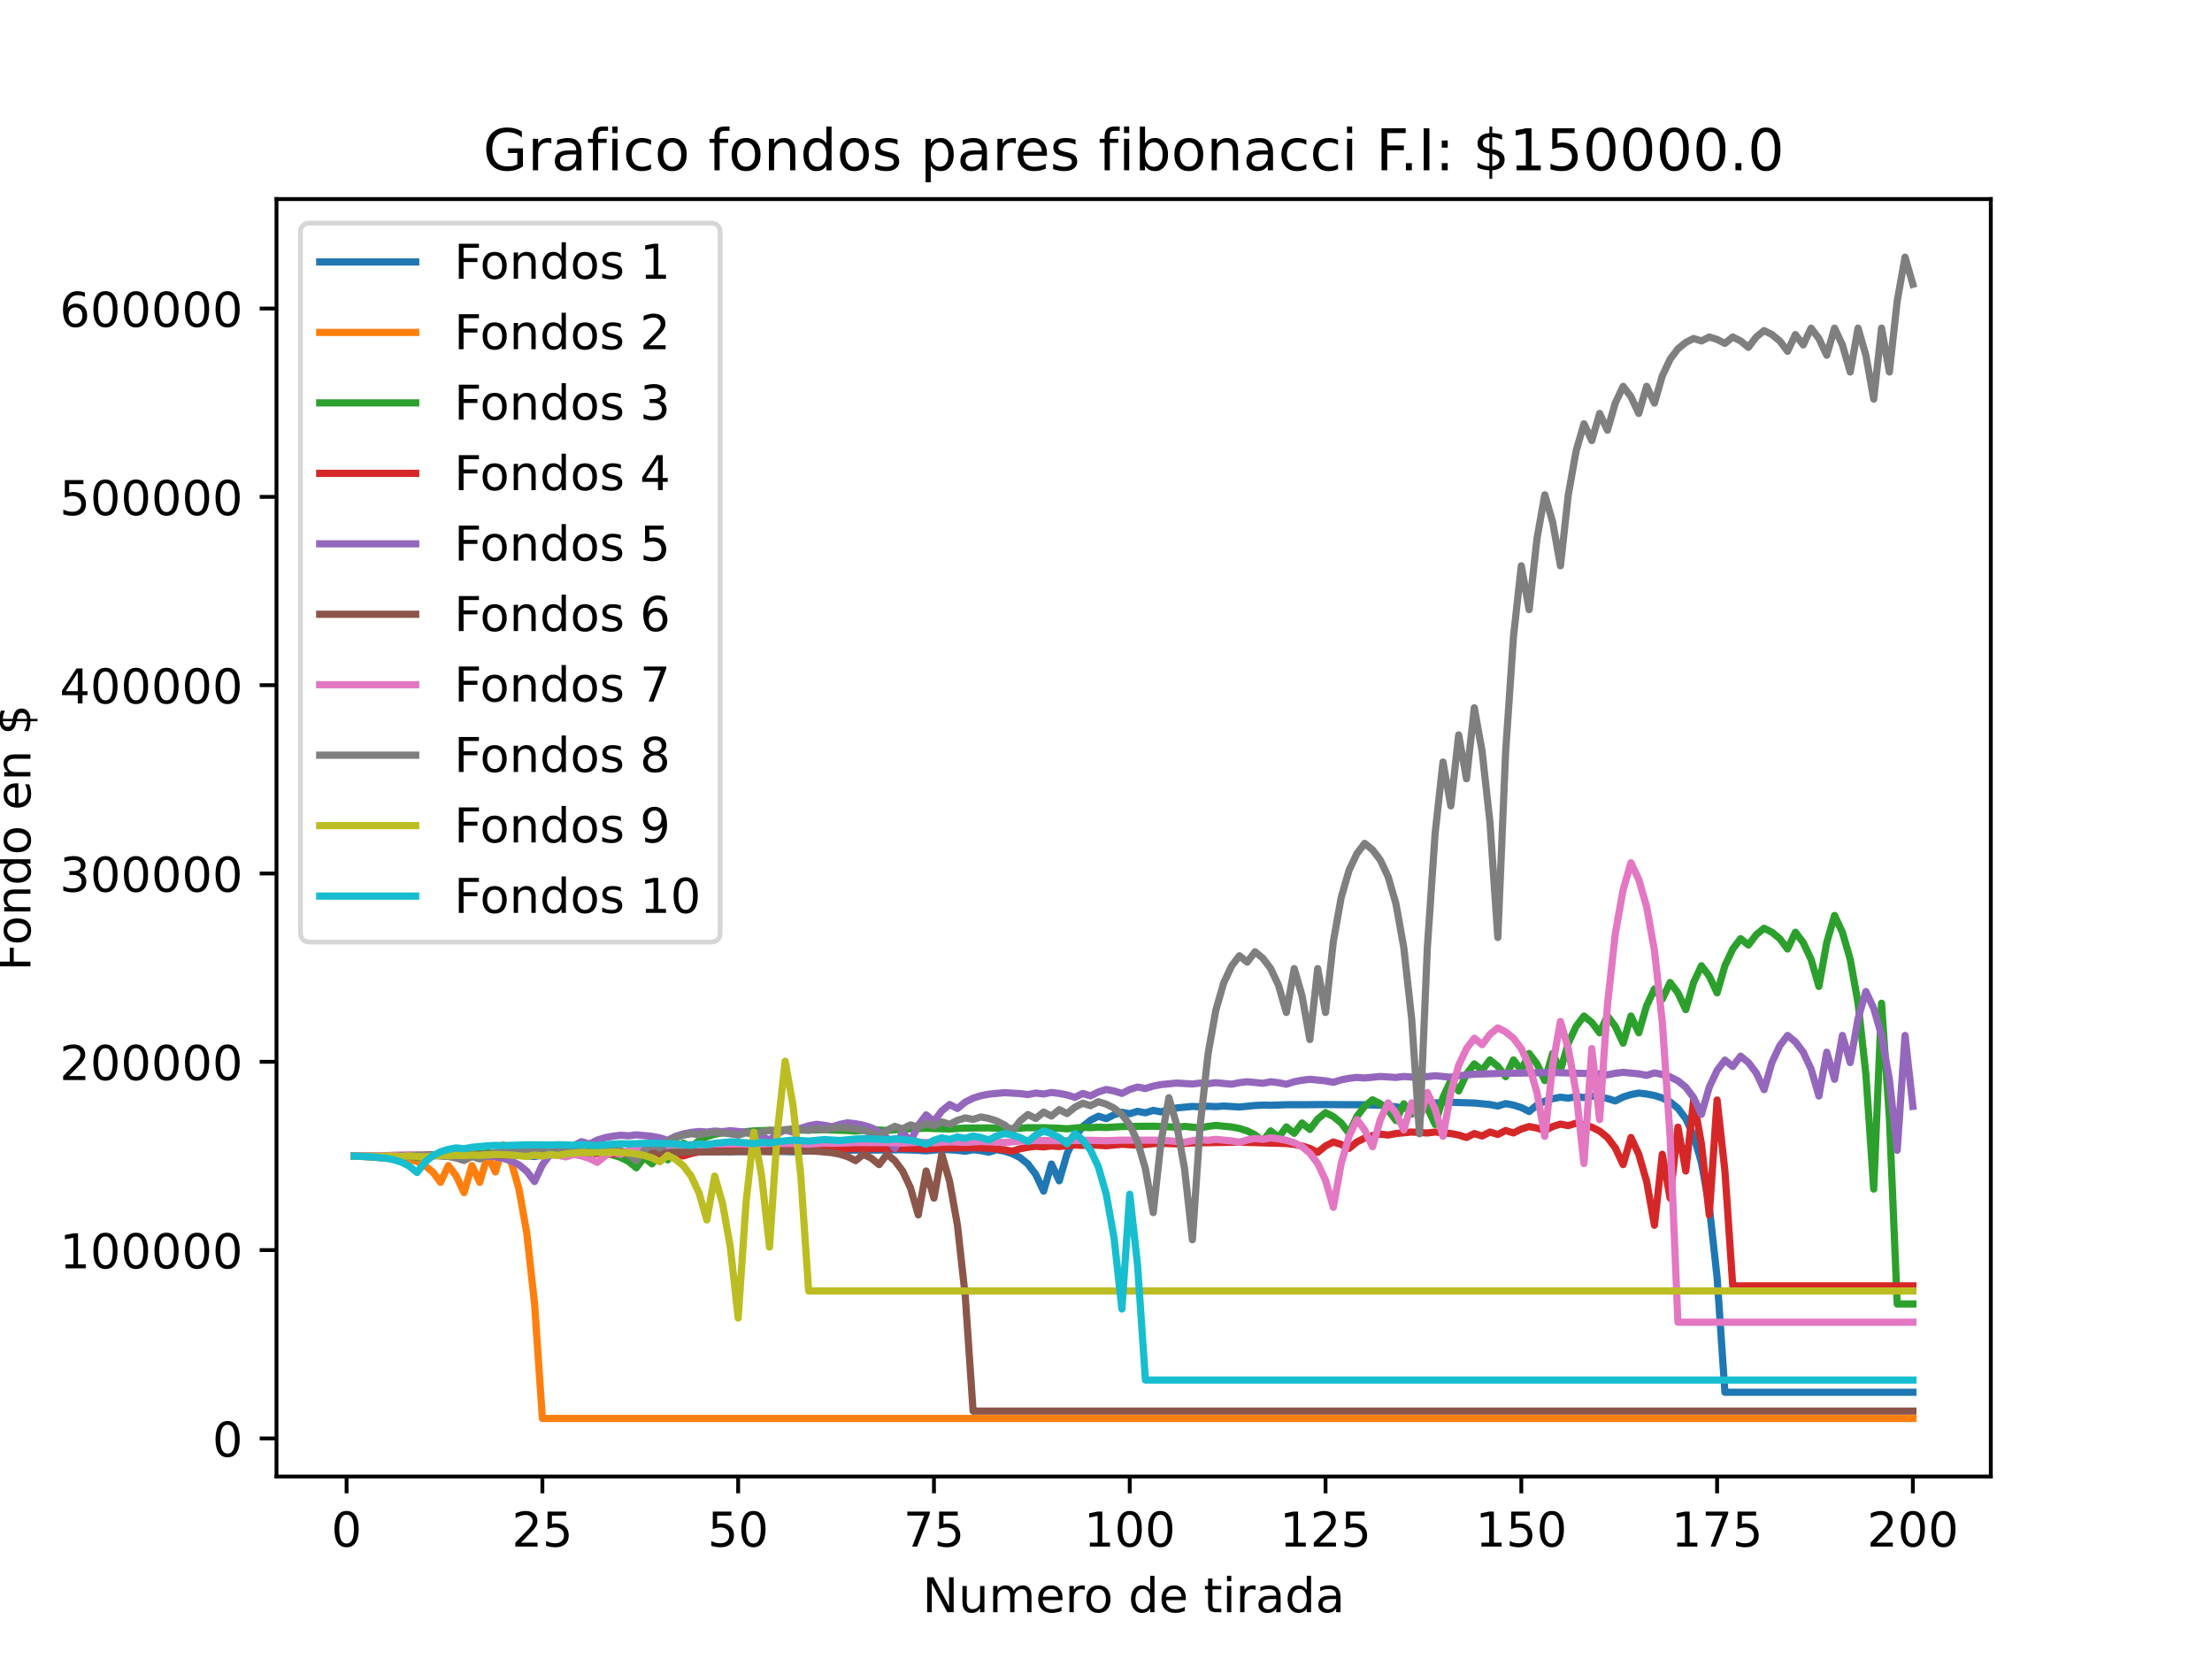 <?xml version="1.0" encoding="utf-8" standalone="no"?>
<!DOCTYPE svg PUBLIC "-//W3C//DTD SVG 1.1//EN"
  "http://www.w3.org/Graphics/SVG/1.1/DTD/svg11.dtd">
<!-- Created with matplotlib (https://matplotlib.org/) -->
<svg height="345.6pt" version="1.1" viewBox="0 0 460.8 345.6" width="460.8pt" xmlns="http://www.w3.org/2000/svg" xmlns:xlink="http://www.w3.org/1999/xlink">
 <defs>
  <style type="text/css">*{stroke-linecap:butt;stroke-linejoin:round;}</style>
 </defs>
 <g id="figure_1">
  <g id="patch_1">
   <path d="M 0 345.6 
L 460.8 345.6 
L 460.8 0 
L 0 0 
z
" style="fill:#ffffff;"/>
  </g>
  <g id="axes_1">
   <g id="patch_2">
    <path d="M 57.6 307.584 
L 414.72 307.584 
L 414.72 41.472 
L 57.6 41.472 
z
" style="fill:#ffffff;"/>
   </g>
   <g id="matplotlib.axis_1">
    <g id="xtick_1">
     <g id="line2d_1">
      <defs>
       <path d="M 0 0 
L 0 3.5 
" id="mc305ab086c" style="stroke:#000000;stroke-width:0.8;"/>
      </defs>
      <g>
       <use style="stroke:#000000;stroke-width:0.8;" x="72.201" xlink:href="#mc305ab086c" y="307.584"/>
      </g>
     </g>
     <g id="text_1">
      <!-- 0 -->
      <g transform="translate(69.02 322.182)scale(0.1 -0.1)">
       <defs>
        <path d="M 31.781 66.406 
Q 24.172 66.406 20.328 58.906 
Q 16.5 51.422 16.5 36.375 
Q 16.5 21.391 20.328 13.891 
Q 24.172 6.391 31.781 6.391 
Q 39.453 6.391 43.281 13.891 
Q 47.125 21.391 47.125 36.375 
Q 47.125 51.422 43.281 58.906 
Q 39.453 66.406 31.781 66.406 
z
M 31.781 74.219 
Q 44.047 74.219 50.516 64.516 
Q 56.984 54.828 56.984 36.375 
Q 56.984 17.969 50.516 8.266 
Q 44.047 -1.422 31.781 -1.422 
Q 19.531 -1.422 13.062 8.266 
Q 6.594 17.969 6.594 36.375 
Q 6.594 54.828 13.062 64.516 
Q 19.531 74.219 31.781 74.219 
z
" id="DejaVuSans-48"/>
       </defs>
       <use xlink:href="#DejaVuSans-48"/>
      </g>
     </g>
    </g>
    <g id="xtick_2">
     <g id="line2d_2">
      <g>
       <use style="stroke:#000000;stroke-width:0.8;" x="112.987" xlink:href="#mc305ab086c" y="307.584"/>
      </g>
     </g>
     <g id="text_2">
      <!-- 25 -->
      <g transform="translate(106.625 322.182)scale(0.1 -0.1)">
       <defs>
        <path d="M 19.188 8.297 
L 53.609 8.297 
L 53.609 0 
L 7.328 0 
L 7.328 8.297 
Q 12.938 14.109 22.625 23.891 
Q 32.328 33.688 34.812 36.531 
Q 39.547 41.844 41.422 45.531 
Q 43.312 49.219 43.312 52.781 
Q 43.312 58.594 39.234 62.25 
Q 35.156 65.922 28.609 65.922 
Q 23.969 65.922 18.812 64.312 
Q 13.672 62.703 7.812 59.422 
L 7.812 69.391 
Q 13.766 71.781 18.938 73 
Q 24.125 74.219 28.422 74.219 
Q 39.75 74.219 46.484 68.547 
Q 53.219 62.891 53.219 53.422 
Q 53.219 48.922 51.531 44.891 
Q 49.859 40.875 45.406 35.406 
Q 44.188 33.984 37.641 27.219 
Q 31.109 20.453 19.188 8.297 
z
" id="DejaVuSans-50"/>
        <path d="M 10.797 72.906 
L 49.516 72.906 
L 49.516 64.594 
L 19.828 64.594 
L 19.828 46.734 
Q 21.969 47.469 24.109 47.828 
Q 26.266 48.188 28.422 48.188 
Q 40.625 48.188 47.75 41.5 
Q 54.891 34.812 54.891 23.391 
Q 54.891 11.625 47.562 5.094 
Q 40.234 -1.422 26.906 -1.422 
Q 22.312 -1.422 17.547 -0.641 
Q 12.797 0.141 7.719 1.703 
L 7.719 11.625 
Q 12.109 9.234 16.797 8.062 
Q 21.484 6.891 26.703 6.891 
Q 35.156 6.891 40.078 11.328 
Q 45.016 15.766 45.016 23.391 
Q 45.016 31 40.078 35.438 
Q 35.156 39.891 26.703 39.891 
Q 22.75 39.891 18.812 39.016 
Q 14.891 38.141 10.797 36.281 
z
" id="DejaVuSans-53"/>
       </defs>
       <use xlink:href="#DejaVuSans-50"/>
       <use x="63.623" xlink:href="#DejaVuSans-53"/>
      </g>
     </g>
    </g>
    <g id="xtick_3">
     <g id="line2d_3">
      <g>
       <use style="stroke:#000000;stroke-width:0.8;" x="153.773" xlink:href="#mc305ab086c" y="307.584"/>
      </g>
     </g>
     <g id="text_3">
      <!-- 50 -->
      <g transform="translate(147.41 322.182)scale(0.1 -0.1)">
       <use xlink:href="#DejaVuSans-53"/>
       <use x="63.623" xlink:href="#DejaVuSans-48"/>
      </g>
     </g>
    </g>
    <g id="xtick_4">
     <g id="line2d_4">
      <g>
       <use style="stroke:#000000;stroke-width:0.8;" x="194.559" xlink:href="#mc305ab086c" y="307.584"/>
      </g>
     </g>
     <g id="text_4">
      <!-- 75 -->
      <g transform="translate(188.196 322.182)scale(0.1 -0.1)">
       <defs>
        <path d="M 8.203 72.906 
L 55.078 72.906 
L 55.078 68.703 
L 28.609 0 
L 18.312 0 
L 43.219 64.594 
L 8.203 64.594 
z
" id="DejaVuSans-55"/>
       </defs>
       <use xlink:href="#DejaVuSans-55"/>
       <use x="63.623" xlink:href="#DejaVuSans-53"/>
      </g>
     </g>
    </g>
    <g id="xtick_5">
     <g id="line2d_5">
      <g>
       <use style="stroke:#000000;stroke-width:0.8;" x="235.344" xlink:href="#mc305ab086c" y="307.584"/>
      </g>
     </g>
     <g id="text_5">
      <!-- 100 -->
      <g transform="translate(225.801 322.182)scale(0.1 -0.1)">
       <defs>
        <path d="M 12.406 8.297 
L 28.516 8.297 
L 28.516 63.922 
L 10.984 60.406 
L 10.984 69.391 
L 28.422 72.906 
L 38.281 72.906 
L 38.281 8.297 
L 54.391 8.297 
L 54.391 0 
L 12.406 0 
z
" id="DejaVuSans-49"/>
       </defs>
       <use xlink:href="#DejaVuSans-49"/>
       <use x="63.623" xlink:href="#DejaVuSans-48"/>
       <use x="127.246" xlink:href="#DejaVuSans-48"/>
      </g>
     </g>
    </g>
    <g id="xtick_6">
     <g id="line2d_6">
      <g>
       <use style="stroke:#000000;stroke-width:0.8;" x="276.13" xlink:href="#mc305ab086c" y="307.584"/>
      </g>
     </g>
     <g id="text_6">
      <!-- 125 -->
      <g transform="translate(266.586 322.182)scale(0.1 -0.1)">
       <use xlink:href="#DejaVuSans-49"/>
       <use x="63.623" xlink:href="#DejaVuSans-50"/>
       <use x="127.246" xlink:href="#DejaVuSans-53"/>
      </g>
     </g>
    </g>
    <g id="xtick_7">
     <g id="line2d_7">
      <g>
       <use style="stroke:#000000;stroke-width:0.8;" x="316.916" xlink:href="#mc305ab086c" y="307.584"/>
      </g>
     </g>
     <g id="text_7">
      <!-- 150 -->
      <g transform="translate(307.372 322.182)scale(0.1 -0.1)">
       <use xlink:href="#DejaVuSans-49"/>
       <use x="63.623" xlink:href="#DejaVuSans-53"/>
       <use x="127.246" xlink:href="#DejaVuSans-48"/>
      </g>
     </g>
    </g>
    <g id="xtick_8">
     <g id="line2d_8">
      <g>
       <use style="stroke:#000000;stroke-width:0.8;" x="357.702" xlink:href="#mc305ab086c" y="307.584"/>
      </g>
     </g>
     <g id="text_8">
      <!-- 175 -->
      <g transform="translate(348.158 322.182)scale(0.1 -0.1)">
       <use xlink:href="#DejaVuSans-49"/>
       <use x="63.623" xlink:href="#DejaVuSans-55"/>
       <use x="127.246" xlink:href="#DejaVuSans-53"/>
      </g>
     </g>
    </g>
    <g id="xtick_9">
     <g id="line2d_9">
      <g>
       <use style="stroke:#000000;stroke-width:0.8;" x="398.487" xlink:href="#mc305ab086c" y="307.584"/>
      </g>
     </g>
     <g id="text_9">
      <!-- 200 -->
      <g transform="translate(388.944 322.182)scale(0.1 -0.1)">
       <use xlink:href="#DejaVuSans-50"/>
       <use x="63.623" xlink:href="#DejaVuSans-48"/>
       <use x="127.246" xlink:href="#DejaVuSans-48"/>
      </g>
     </g>
    </g>
    <g id="text_10">
     <!-- Numero de tirada -->
     <g transform="translate(192.165 335.861)scale(0.1 -0.1)">
      <defs>
       <path d="M 9.812 72.906 
L 23.094 72.906 
L 55.422 11.922 
L 55.422 72.906 
L 64.984 72.906 
L 64.984 0 
L 51.703 0 
L 19.391 60.984 
L 19.391 0 
L 9.812 0 
z
" id="DejaVuSans-78"/>
       <path d="M 8.5 21.578 
L 8.5 54.688 
L 17.484 54.688 
L 17.484 21.922 
Q 17.484 14.156 20.5 10.266 
Q 23.531 6.391 29.594 6.391 
Q 36.859 6.391 41.078 11.031 
Q 45.312 15.672 45.312 23.688 
L 45.312 54.688 
L 54.297 54.688 
L 54.297 0 
L 45.312 0 
L 45.312 8.406 
Q 42.047 3.422 37.719 1 
Q 33.406 -1.422 27.688 -1.422 
Q 18.266 -1.422 13.375 4.438 
Q 8.5 10.297 8.5 21.578 
z
M 31.109 56 
z
" id="DejaVuSans-117"/>
       <path d="M 52 44.188 
Q 55.375 50.25 60.062 53.125 
Q 64.75 56 71.094 56 
Q 79.641 56 84.281 50.016 
Q 88.922 44.047 88.922 33.016 
L 88.922 0 
L 79.891 0 
L 79.891 32.719 
Q 79.891 40.578 77.094 44.375 
Q 74.312 48.188 68.609 48.188 
Q 61.625 48.188 57.562 43.547 
Q 53.516 38.922 53.516 30.906 
L 53.516 0 
L 44.484 0 
L 44.484 32.719 
Q 44.484 40.625 41.703 44.406 
Q 38.922 48.188 33.109 48.188 
Q 26.219 48.188 22.156 43.531 
Q 18.109 38.875 18.109 30.906 
L 18.109 0 
L 9.078 0 
L 9.078 54.688 
L 18.109 54.688 
L 18.109 46.188 
Q 21.188 51.219 25.484 53.609 
Q 29.781 56 35.688 56 
Q 41.656 56 45.828 52.969 
Q 50 49.953 52 44.188 
z
" id="DejaVuSans-109"/>
       <path d="M 56.203 29.594 
L 56.203 25.203 
L 14.891 25.203 
Q 15.484 15.922 20.484 11.062 
Q 25.484 6.203 34.422 6.203 
Q 39.594 6.203 44.453 7.469 
Q 49.312 8.734 54.109 11.281 
L 54.109 2.781 
Q 49.266 0.734 44.188 -0.344 
Q 39.109 -1.422 33.891 -1.422 
Q 20.797 -1.422 13.156 6.188 
Q 5.516 13.812 5.516 26.812 
Q 5.516 40.234 12.766 48.109 
Q 20.016 56 32.328 56 
Q 43.359 56 49.781 48.891 
Q 56.203 41.797 56.203 29.594 
z
M 47.219 32.234 
Q 47.125 39.594 43.094 43.984 
Q 39.062 48.391 32.422 48.391 
Q 24.906 48.391 20.391 44.141 
Q 15.875 39.891 15.188 32.172 
z
" id="DejaVuSans-101"/>
       <path d="M 41.109 46.297 
Q 39.594 47.172 37.812 47.578 
Q 36.031 48 33.891 48 
Q 26.266 48 22.188 43.047 
Q 18.109 38.094 18.109 28.812 
L 18.109 0 
L 9.078 0 
L 9.078 54.688 
L 18.109 54.688 
L 18.109 46.188 
Q 20.953 51.172 25.484 53.578 
Q 30.031 56 36.531 56 
Q 37.453 56 38.578 55.875 
Q 39.703 55.766 41.062 55.516 
z
" id="DejaVuSans-114"/>
       <path d="M 30.609 48.391 
Q 23.391 48.391 19.188 42.75 
Q 14.984 37.109 14.984 27.297 
Q 14.984 17.484 19.156 11.844 
Q 23.344 6.203 30.609 6.203 
Q 37.797 6.203 41.984 11.859 
Q 46.188 17.531 46.188 27.297 
Q 46.188 37.016 41.984 42.703 
Q 37.797 48.391 30.609 48.391 
z
M 30.609 56 
Q 42.328 56 49.016 48.375 
Q 55.719 40.766 55.719 27.297 
Q 55.719 13.875 49.016 6.219 
Q 42.328 -1.422 30.609 -1.422 
Q 18.844 -1.422 12.172 6.219 
Q 5.516 13.875 5.516 27.297 
Q 5.516 40.766 12.172 48.375 
Q 18.844 56 30.609 56 
z
" id="DejaVuSans-111"/>
       <path id="DejaVuSans-32"/>
       <path d="M 45.406 46.391 
L 45.406 75.984 
L 54.391 75.984 
L 54.391 0 
L 45.406 0 
L 45.406 8.203 
Q 42.578 3.328 38.25 0.953 
Q 33.938 -1.422 27.875 -1.422 
Q 17.969 -1.422 11.734 6.484 
Q 5.516 14.406 5.516 27.297 
Q 5.516 40.188 11.734 48.094 
Q 17.969 56 27.875 56 
Q 33.938 56 38.25 53.625 
Q 42.578 51.266 45.406 46.391 
z
M 14.797 27.297 
Q 14.797 17.391 18.875 11.75 
Q 22.953 6.109 30.078 6.109 
Q 37.203 6.109 41.297 11.75 
Q 45.406 17.391 45.406 27.297 
Q 45.406 37.203 41.297 42.844 
Q 37.203 48.484 30.078 48.484 
Q 22.953 48.484 18.875 42.844 
Q 14.797 37.203 14.797 27.297 
z
" id="DejaVuSans-100"/>
       <path d="M 18.312 70.219 
L 18.312 54.688 
L 36.812 54.688 
L 36.812 47.703 
L 18.312 47.703 
L 18.312 18.016 
Q 18.312 11.328 20.141 9.422 
Q 21.969 7.516 27.594 7.516 
L 36.812 7.516 
L 36.812 0 
L 27.594 0 
Q 17.188 0 13.234 3.875 
Q 9.281 7.766 9.281 18.016 
L 9.281 47.703 
L 2.688 47.703 
L 2.688 54.688 
L 9.281 54.688 
L 9.281 70.219 
z
" id="DejaVuSans-116"/>
       <path d="M 9.422 54.688 
L 18.406 54.688 
L 18.406 0 
L 9.422 0 
z
M 9.422 75.984 
L 18.406 75.984 
L 18.406 64.594 
L 9.422 64.594 
z
" id="DejaVuSans-105"/>
       <path d="M 34.281 27.484 
Q 23.391 27.484 19.188 25 
Q 14.984 22.516 14.984 16.5 
Q 14.984 11.719 18.141 8.906 
Q 21.297 6.109 26.703 6.109 
Q 34.188 6.109 38.703 11.406 
Q 43.219 16.703 43.219 25.484 
L 43.219 27.484 
z
M 52.203 31.203 
L 52.203 0 
L 43.219 0 
L 43.219 8.297 
Q 40.141 3.328 35.547 0.953 
Q 30.953 -1.422 24.312 -1.422 
Q 15.922 -1.422 10.953 3.297 
Q 6 8.016 6 15.922 
Q 6 25.141 12.172 29.828 
Q 18.359 34.516 30.609 34.516 
L 43.219 34.516 
L 43.219 35.406 
Q 43.219 41.609 39.141 45 
Q 35.062 48.391 27.688 48.391 
Q 23 48.391 18.547 47.266 
Q 14.109 46.141 10.016 43.891 
L 10.016 52.203 
Q 14.938 54.109 19.578 55.047 
Q 24.219 56 28.609 56 
Q 40.484 56 46.344 49.844 
Q 52.203 43.703 52.203 31.203 
z
" id="DejaVuSans-97"/>
      </defs>
      <use xlink:href="#DejaVuSans-78"/>
      <use x="74.805" xlink:href="#DejaVuSans-117"/>
      <use x="138.184" xlink:href="#DejaVuSans-109"/>
      <use x="235.596" xlink:href="#DejaVuSans-101"/>
      <use x="297.119" xlink:href="#DejaVuSans-114"/>
      <use x="335.982" xlink:href="#DejaVuSans-111"/>
      <use x="397.164" xlink:href="#DejaVuSans-32"/>
      <use x="428.951" xlink:href="#DejaVuSans-100"/>
      <use x="492.428" xlink:href="#DejaVuSans-101"/>
      <use x="553.951" xlink:href="#DejaVuSans-32"/>
      <use x="585.738" xlink:href="#DejaVuSans-116"/>
      <use x="624.947" xlink:href="#DejaVuSans-105"/>
      <use x="652.73" xlink:href="#DejaVuSans-114"/>
      <use x="693.844" xlink:href="#DejaVuSans-97"/>
      <use x="755.123" xlink:href="#DejaVuSans-100"/>
      <use x="818.6" xlink:href="#DejaVuSans-97"/>
     </g>
    </g>
   </g>
   <g id="matplotlib.axis_2">
    <g id="ytick_1">
     <g id="line2d_10">
      <defs>
       <path d="M 0 0 
L -3.5 0 
" id="md61ce32735" style="stroke:#000000;stroke-width:0.8;"/>
      </defs>
      <g>
       <use style="stroke:#000000;stroke-width:0.8;" x="57.6" xlink:href="#md61ce32735" y="299.646"/>
      </g>
     </g>
     <g id="text_11">
      <!-- 0 -->
      <g transform="translate(44.237 303.445)scale(0.1 -0.1)">
       <use xlink:href="#DejaVuSans-48"/>
      </g>
     </g>
    </g>
    <g id="ytick_2">
     <g id="line2d_11">
      <g>
       <use style="stroke:#000000;stroke-width:0.8;" x="57.6" xlink:href="#md61ce32735" y="260.418"/>
      </g>
     </g>
     <g id="text_12">
      <!-- 100000 -->
      <g transform="translate(12.425 264.217)scale(0.1 -0.1)">
       <use xlink:href="#DejaVuSans-49"/>
       <use x="63.623" xlink:href="#DejaVuSans-48"/>
       <use x="127.246" xlink:href="#DejaVuSans-48"/>
       <use x="190.869" xlink:href="#DejaVuSans-48"/>
       <use x="254.492" xlink:href="#DejaVuSans-48"/>
       <use x="318.115" xlink:href="#DejaVuSans-48"/>
      </g>
     </g>
    </g>
    <g id="ytick_3">
     <g id="line2d_12">
      <g>
       <use style="stroke:#000000;stroke-width:0.8;" x="57.6" xlink:href="#md61ce32735" y="221.19"/>
      </g>
     </g>
     <g id="text_13">
      <!-- 200000 -->
      <g transform="translate(12.425 224.989)scale(0.1 -0.1)">
       <use xlink:href="#DejaVuSans-50"/>
       <use x="63.623" xlink:href="#DejaVuSans-48"/>
       <use x="127.246" xlink:href="#DejaVuSans-48"/>
       <use x="190.869" xlink:href="#DejaVuSans-48"/>
       <use x="254.492" xlink:href="#DejaVuSans-48"/>
       <use x="318.115" xlink:href="#DejaVuSans-48"/>
      </g>
     </g>
    </g>
    <g id="ytick_4">
     <g id="line2d_13">
      <g>
       <use style="stroke:#000000;stroke-width:0.8;" x="57.6" xlink:href="#md61ce32735" y="181.962"/>
      </g>
     </g>
     <g id="text_14">
      <!-- 300000 -->
      <g transform="translate(12.425 185.761)scale(0.1 -0.1)">
       <defs>
        <path d="M 40.578 39.312 
Q 47.656 37.797 51.625 33 
Q 55.609 28.219 55.609 21.188 
Q 55.609 10.406 48.188 4.484 
Q 40.766 -1.422 27.094 -1.422 
Q 22.516 -1.422 17.656 -0.516 
Q 12.797 0.391 7.625 2.203 
L 7.625 11.719 
Q 11.719 9.328 16.594 8.109 
Q 21.484 6.891 26.812 6.891 
Q 36.078 6.891 40.938 10.547 
Q 45.797 14.203 45.797 21.188 
Q 45.797 27.641 41.281 31.266 
Q 36.766 34.906 28.719 34.906 
L 20.219 34.906 
L 20.219 43.016 
L 29.109 43.016 
Q 36.375 43.016 40.234 45.922 
Q 44.094 48.828 44.094 54.297 
Q 44.094 59.906 40.109 62.906 
Q 36.141 65.922 28.719 65.922 
Q 24.656 65.922 20.016 65.031 
Q 15.375 64.156 9.812 62.312 
L 9.812 71.094 
Q 15.438 72.656 20.344 73.438 
Q 25.25 74.219 29.594 74.219 
Q 40.828 74.219 47.359 69.109 
Q 53.906 64.016 53.906 55.328 
Q 53.906 49.266 50.438 45.094 
Q 46.969 40.922 40.578 39.312 
z
" id="DejaVuSans-51"/>
       </defs>
       <use xlink:href="#DejaVuSans-51"/>
       <use x="63.623" xlink:href="#DejaVuSans-48"/>
       <use x="127.246" xlink:href="#DejaVuSans-48"/>
       <use x="190.869" xlink:href="#DejaVuSans-48"/>
       <use x="254.492" xlink:href="#DejaVuSans-48"/>
       <use x="318.115" xlink:href="#DejaVuSans-48"/>
      </g>
     </g>
    </g>
    <g id="ytick_5">
     <g id="line2d_14">
      <g>
       <use style="stroke:#000000;stroke-width:0.8;" x="57.6" xlink:href="#md61ce32735" y="142.734"/>
      </g>
     </g>
     <g id="text_15">
      <!-- 400000 -->
      <g transform="translate(12.425 146.533)scale(0.1 -0.1)">
       <defs>
        <path d="M 37.797 64.312 
L 12.891 25.391 
L 37.797 25.391 
z
M 35.203 72.906 
L 47.609 72.906 
L 47.609 25.391 
L 58.016 25.391 
L 58.016 17.188 
L 47.609 17.188 
L 47.609 0 
L 37.797 0 
L 37.797 17.188 
L 4.891 17.188 
L 4.891 26.703 
z
" id="DejaVuSans-52"/>
       </defs>
       <use xlink:href="#DejaVuSans-52"/>
       <use x="63.623" xlink:href="#DejaVuSans-48"/>
       <use x="127.246" xlink:href="#DejaVuSans-48"/>
       <use x="190.869" xlink:href="#DejaVuSans-48"/>
       <use x="254.492" xlink:href="#DejaVuSans-48"/>
       <use x="318.115" xlink:href="#DejaVuSans-48"/>
      </g>
     </g>
    </g>
    <g id="ytick_6">
     <g id="line2d_15">
      <g>
       <use style="stroke:#000000;stroke-width:0.8;" x="57.6" xlink:href="#md61ce32735" y="103.505"/>
      </g>
     </g>
     <g id="text_16">
      <!-- 500000 -->
      <g transform="translate(12.425 107.305)scale(0.1 -0.1)">
       <use xlink:href="#DejaVuSans-53"/>
       <use x="63.623" xlink:href="#DejaVuSans-48"/>
       <use x="127.246" xlink:href="#DejaVuSans-48"/>
       <use x="190.869" xlink:href="#DejaVuSans-48"/>
       <use x="254.492" xlink:href="#DejaVuSans-48"/>
       <use x="318.115" xlink:href="#DejaVuSans-48"/>
      </g>
     </g>
    </g>
    <g id="ytick_7">
     <g id="line2d_16">
      <g>
       <use style="stroke:#000000;stroke-width:0.8;" x="57.6" xlink:href="#md61ce32735" y="64.277"/>
      </g>
     </g>
     <g id="text_17">
      <!-- 600000 -->
      <g transform="translate(12.425 68.077)scale(0.1 -0.1)">
       <defs>
        <path d="M 33.016 40.375 
Q 26.375 40.375 22.484 35.828 
Q 18.609 31.297 18.609 23.391 
Q 18.609 15.531 22.484 10.953 
Q 26.375 6.391 33.016 6.391 
Q 39.656 6.391 43.531 10.953 
Q 47.406 15.531 47.406 23.391 
Q 47.406 31.297 43.531 35.828 
Q 39.656 40.375 33.016 40.375 
z
M 52.594 71.297 
L 52.594 62.312 
Q 48.875 64.062 45.094 64.984 
Q 41.312 65.922 37.594 65.922 
Q 27.828 65.922 22.672 59.328 
Q 17.531 52.734 16.797 39.406 
Q 19.672 43.656 24.016 45.922 
Q 28.375 48.188 33.594 48.188 
Q 44.578 48.188 50.953 41.516 
Q 57.328 34.859 57.328 23.391 
Q 57.328 12.156 50.688 5.359 
Q 44.047 -1.422 33.016 -1.422 
Q 20.359 -1.422 13.672 8.266 
Q 6.984 17.969 6.984 36.375 
Q 6.984 53.656 15.188 63.938 
Q 23.391 74.219 37.203 74.219 
Q 40.922 74.219 44.703 73.484 
Q 48.484 72.75 52.594 71.297 
z
" id="DejaVuSans-54"/>
       </defs>
       <use xlink:href="#DejaVuSans-54"/>
       <use x="63.623" xlink:href="#DejaVuSans-48"/>
       <use x="127.246" xlink:href="#DejaVuSans-48"/>
       <use x="190.869" xlink:href="#DejaVuSans-48"/>
       <use x="254.492" xlink:href="#DejaVuSans-48"/>
       <use x="318.115" xlink:href="#DejaVuSans-48"/>
      </g>
     </g>
    </g>
    <g id="text_18">
     <!-- Fondo en $ -->
     <g transform="translate(6.345 202.289)rotate(-90)scale(0.1 -0.1)">
      <defs>
       <path d="M 9.812 72.906 
L 51.703 72.906 
L 51.703 64.594 
L 19.672 64.594 
L 19.672 43.109 
L 48.578 43.109 
L 48.578 34.812 
L 19.672 34.812 
L 19.672 0 
L 9.812 0 
z
" id="DejaVuSans-70"/>
       <path d="M 54.891 33.016 
L 54.891 0 
L 45.906 0 
L 45.906 32.719 
Q 45.906 40.484 42.875 44.328 
Q 39.844 48.188 33.797 48.188 
Q 26.516 48.188 22.312 43.547 
Q 18.109 38.922 18.109 30.906 
L 18.109 0 
L 9.078 0 
L 9.078 54.688 
L 18.109 54.688 
L 18.109 46.188 
Q 21.344 51.125 25.703 53.562 
Q 30.078 56 35.797 56 
Q 45.219 56 50.047 50.172 
Q 54.891 44.344 54.891 33.016 
z
" id="DejaVuSans-110"/>
       <path d="M 33.797 -14.703 
L 28.906 -14.703 
L 28.859 0 
Q 23.734 0.094 18.609 1.188 
Q 13.484 2.297 8.297 4.5 
L 8.297 13.281 
Q 13.281 10.156 18.375 8.562 
Q 23.484 6.984 28.906 6.938 
L 28.906 29.203 
Q 18.109 30.953 13.203 35.156 
Q 8.297 39.359 8.297 46.688 
Q 8.297 54.641 13.625 59.219 
Q 18.953 63.812 28.906 64.5 
L 28.906 75.984 
L 33.797 75.984 
L 33.797 64.656 
Q 38.328 64.453 42.578 63.688 
Q 46.828 62.938 50.875 61.625 
L 50.875 53.078 
Q 46.828 55.125 42.547 56.25 
Q 38.281 57.375 33.797 57.562 
L 33.797 36.719 
Q 44.875 35.016 50.094 30.609 
Q 55.328 26.219 55.328 18.609 
Q 55.328 10.359 49.781 5.594 
Q 44.234 0.828 33.797 0.094 
z
M 28.906 37.594 
L 28.906 57.625 
Q 23.25 56.984 20.266 54.391 
Q 17.281 51.812 17.281 47.516 
Q 17.281 43.312 20.031 40.969 
Q 22.797 38.625 28.906 37.594 
z
M 33.797 28.219 
L 33.797 7.078 
Q 39.984 7.906 43.141 10.594 
Q 46.297 13.281 46.297 17.672 
Q 46.297 21.969 43.281 24.5 
Q 40.281 27.047 33.797 28.219 
z
" id="DejaVuSans-36"/>
      </defs>
      <use xlink:href="#DejaVuSans-70"/>
      <use x="53.895" xlink:href="#DejaVuSans-111"/>
      <use x="115.076" xlink:href="#DejaVuSans-110"/>
      <use x="178.455" xlink:href="#DejaVuSans-100"/>
      <use x="241.932" xlink:href="#DejaVuSans-111"/>
      <use x="303.113" xlink:href="#DejaVuSans-32"/>
      <use x="334.9" xlink:href="#DejaVuSans-101"/>
      <use x="396.424" xlink:href="#DejaVuSans-110"/>
      <use x="459.803" xlink:href="#DejaVuSans-32"/>
      <use x="491.59" xlink:href="#DejaVuSans-36"/>
     </g>
    </g>
   </g>
   <g id="line2d_17">
    <path clip-path="url(#p4474f311c6)" d="M 73.833 240.843 
L 75.464 240.882 
L 80.358 240.726 
L 83.621 240.804 
L 85.253 240.726 
L 86.884 240.765 
L 91.778 240.608 
L 99.936 240.49 
L 103.198 240.569 
L 104.83 240.49 
L 108.093 240.608 
L 111.356 240.922 
L 112.987 240.608 
L 114.618 240.412 
L 116.25 240.529 
L 119.513 240.216 
L 122.776 240.098 
L 126.038 240.176 
L 130.933 240.019 
L 135.827 239.98 
L 139.09 239.98 
L 145.616 239.902 
L 150.51 239.941 
L 160.299 239.784 
L 165.193 239.941 
L 168.456 239.745 
L 178.244 239.588 
L 181.507 239.588 
L 188.033 239.509 
L 191.296 239.627 
L 192.927 239.745 
L 196.19 239.431 
L 199.453 239.627 
L 201.084 239.823 
L 202.716 239.509 
L 204.347 239.706 
L 205.979 240.019 
L 207.61 239.509 
L 209.241 239.823 
L 210.873 240.333 
L 212.504 241.157 
L 214.136 242.491 
L 215.767 244.648 
L 217.399 248.14 
L 219.03 242.491 
L 220.661 245.982 
L 222.293 240.333 
L 223.924 236.842 
L 225.556 234.684 
L 227.187 233.351 
L 228.819 232.527 
L 230.45 233.037 
L 232.081 232.213 
L 233.713 231.703 
L 235.344 232.017 
L 236.976 231.507 
L 238.607 231.821 
L 240.239 231.311 
L 241.87 231.625 
L 243.501 231.115 
L 245.133 230.801 
L 248.396 230.487 
L 250.027 230.565 
L 251.659 230.448 
L 253.29 230.526 
L 254.921 230.408 
L 258.184 230.605 
L 261.447 230.291 
L 263.079 230.212 
L 264.71 230.252 
L 267.973 230.134 
L 271.236 230.134 
L 276.13 230.095 
L 281.024 230.134 
L 284.287 230.134 
L 287.55 230.252 
L 290.813 230.565 
L 292.444 230.879 
L 294.076 230.369 
L 295.707 230.055 
L 298.97 229.742 
L 302.233 229.624 
L 307.127 229.781 
L 310.39 230.095 
L 312.021 230.408 
L 313.653 229.899 
L 315.284 230.212 
L 316.916 230.722 
L 318.547 231.546 
L 320.179 230.212 
L 321.81 229.389 
L 323.441 228.879 
L 325.073 228.565 
L 326.704 228.761 
L 328.336 228.447 
L 329.967 228.643 
L 331.599 228.329 
L 333.23 228.526 
L 334.862 228.839 
L 336.493 229.349 
L 338.124 228.526 
L 339.756 228.016 
L 341.387 227.702 
L 343.019 227.898 
L 344.65 228.212 
L 346.282 228.722 
L 347.913 229.545 
L 349.544 230.879 
L 351.176 233.037 
L 352.807 236.528 
L 354.439 242.177 
L 356.07 251.317 
L 357.702 266.106 
L 359.333 290.035 
L 398.487 290.035 
L 398.487 290.035 
" style="fill:none;stroke:#1f77b4;stroke-linecap:square;stroke-width:1.5;"/>
   </g>
   <g id="line2d_18">
    <path clip-path="url(#p4474f311c6)" d="M 73.833 240.843 
L 77.096 240.961 
L 80.358 241.275 
L 81.99 240.961 
L 83.621 241.157 
L 85.253 241.471 
L 86.884 241.981 
L 88.516 242.805 
L 90.147 244.138 
L 91.778 246.296 
L 93.41 242.805 
L 95.041 244.962 
L 96.673 248.453 
L 98.304 242.805 
L 99.936 246.296 
L 101.567 240.647 
L 103.198 244.138 
L 104.83 238.489 
L 106.461 241.981 
L 108.093 247.63 
L 109.724 256.77 
L 111.356 271.559 
L 112.987 295.488 
L 398.487 295.488 
L 398.487 295.488 
" style="fill:none;stroke:#ff7f0e;stroke-linecap:square;stroke-width:1.5;"/>
   </g>
   <g id="line2d_19">
    <path clip-path="url(#p4474f311c6)" d="M 73.833 240.843 
L 77.096 240.961 
L 78.727 241.079 
L 80.358 240.882 
L 83.621 241.196 
L 85.253 240.882 
L 86.884 241.079 
L 88.516 240.765 
L 90.147 240.569 
L 93.41 240.882 
L 95.041 240.569 
L 96.673 240.372 
L 98.304 240.49 
L 101.567 240.176 
L 103.198 240.255 
L 106.461 240.059 
L 109.724 240.059 
L 111.356 240.098 
L 112.987 240.019 
L 116.25 240.137 
L 117.881 240.255 
L 119.513 240.059 
L 121.144 240.176 
L 122.776 239.98 
L 126.038 240.294 
L 127.67 240.608 
L 129.301 241.118 
L 130.933 241.942 
L 132.564 243.275 
L 134.196 241.118 
L 135.827 242.452 
L 137.458 240.294 
L 139.09 241.628 
L 140.721 239.47 
L 142.353 238.136 
L 143.984 238.96 
L 145.616 237.626 
L 147.247 236.803 
L 148.879 236.293 
L 150.51 235.979 
L 152.141 235.783 
L 153.773 235.9 
L 157.036 235.587 
L 160.299 235.469 
L 163.561 235.469 
L 171.719 235.351 
L 176.613 235.508 
L 178.244 235.626 
L 181.507 235.312 
L 184.77 235.508 
L 188.033 235.194 
L 192.927 235.037 
L 197.821 235.194 
L 201.084 234.998 
L 205.979 234.959 
L 210.873 235.116 
L 214.136 234.92 
L 217.399 234.92 
L 220.661 235.037 
L 222.293 235.155 
L 225.556 234.841 
L 227.187 234.92 
L 228.819 234.802 
L 230.45 234.881 
L 233.713 234.684 
L 240.239 234.606 
L 243.501 234.724 
L 245.133 234.841 
L 246.764 234.645 
L 250.027 234.959 
L 251.659 234.645 
L 253.29 234.449 
L 256.553 234.763 
L 258.184 235.077 
L 259.816 235.587 
L 261.447 236.41 
L 263.079 237.744 
L 264.71 235.587 
L 266.341 236.92 
L 267.973 234.763 
L 269.604 236.097 
L 271.236 233.939 
L 272.867 235.273 
L 274.499 233.115 
L 276.13 231.781 
L 277.761 232.605 
L 279.393 233.939 
L 281.024 236.097 
L 282.656 232.605 
L 284.287 230.448 
L 285.919 229.114 
L 287.55 229.938 
L 289.181 231.272 
L 290.813 233.429 
L 292.444 229.938 
L 294.076 232.095 
L 295.707 228.604 
L 297.339 230.762 
L 298.97 234.253 
L 300.601 228.604 
L 302.233 225.113 
L 303.864 227.27 
L 305.496 223.779 
L 307.127 221.621 
L 308.759 222.955 
L 310.39 220.798 
L 312.021 222.131 
L 313.653 224.289 
L 315.284 220.798 
L 316.916 222.955 
L 318.547 219.464 
L 320.179 221.621 
L 321.81 225.113 
L 323.441 219.464 
L 325.073 222.955 
L 326.704 217.306 
L 328.336 213.815 
L 329.967 211.657 
L 331.599 212.991 
L 333.23 215.149 
L 334.862 211.657 
L 336.493 213.815 
L 338.124 217.306 
L 339.756 211.657 
L 341.387 215.149 
L 343.019 209.5 
L 344.65 206.009 
L 346.282 208.166 
L 347.913 204.675 
L 349.544 206.832 
L 351.176 210.324 
L 352.807 204.675 
L 354.439 201.184 
L 356.07 203.341 
L 357.702 206.832 
L 359.333 201.184 
L 360.964 197.692 
L 362.596 195.535 
L 364.227 196.868 
L 365.859 194.711 
L 367.49 193.377 
L 369.122 194.201 
L 370.753 195.535 
L 372.384 197.692 
L 374.016 194.201 
L 375.647 196.358 
L 377.279 199.85 
L 378.91 205.499 
L 380.542 196.358 
L 382.173 190.71 
L 383.804 194.201 
L 385.436 199.85 
L 387.067 208.99 
L 388.699 223.779 
L 390.33 247.708 
L 391.962 208.99 
L 393.593 232.919 
L 395.224 271.637 
L 398.487 271.637 
L 398.487 271.637 
" style="fill:none;stroke:#2ca02c;stroke-linecap:square;stroke-width:1.5;"/>
   </g>
   <g id="line2d_20">
    <path clip-path="url(#p4474f311c6)" d="M 73.833 240.843 
L 77.096 240.843 
L 78.727 240.882 
L 80.358 240.804 
L 81.99 240.843 
L 83.621 240.765 
L 85.253 240.804 
L 90.147 240.647 
L 96.673 240.726 
L 101.567 240.569 
L 104.83 240.569 
L 108.093 240.686 
L 109.724 240.569 
L 112.987 240.765 
L 116.25 240.451 
L 117.881 240.372 
L 121.144 240.49 
L 124.407 240.294 
L 127.67 240.412 
L 129.301 240.294 
L 132.564 240.49 
L 134.196 240.294 
L 137.458 240.608 
L 139.09 240.294 
L 140.721 240.49 
L 142.353 240.804 
L 143.984 240.294 
L 145.616 239.98 
L 148.879 239.666 
L 150.51 239.588 
L 152.141 239.627 
L 155.404 239.509 
L 158.667 239.509 
L 165.193 239.431 
L 168.456 239.431 
L 178.244 239.274 
L 181.507 239.274 
L 188.033 239.196 
L 192.927 239.353 
L 196.19 239.156 
L 202.716 239.078 
L 205.979 239.196 
L 209.241 239.509 
L 210.873 239.823 
L 212.504 239.313 
L 214.136 238.999 
L 215.767 238.803 
L 217.399 238.921 
L 219.03 238.725 
L 220.661 238.843 
L 223.924 238.529 
L 225.556 238.607 
L 227.187 238.489 
L 230.45 238.686 
L 233.713 238.372 
L 236.976 238.568 
L 240.239 238.254 
L 241.87 238.176 
L 245.133 238.293 
L 248.396 238.097 
L 258.184 237.94 
L 267.973 238.215 
L 269.604 238.411 
L 271.236 238.725 
L 272.867 239.235 
L 274.499 240.059 
L 276.13 238.725 
L 277.761 237.901 
L 279.393 238.411 
L 281.024 239.235 
L 282.656 237.901 
L 284.287 237.077 
L 285.919 236.567 
L 287.55 236.253 
L 289.181 236.45 
L 290.813 236.136 
L 294.076 235.822 
L 297.339 236.018 
L 298.97 235.822 
L 302.233 236.136 
L 303.864 236.45 
L 305.496 236.96 
L 307.127 236.136 
L 308.759 236.646 
L 310.39 235.822 
L 312.021 236.332 
L 313.653 235.508 
L 315.284 236.018 
L 316.916 235.194 
L 318.547 234.684 
L 320.179 234.998 
L 321.81 235.508 
L 323.441 234.684 
L 325.073 234.174 
L 326.704 234.488 
L 328.336 233.978 
L 329.967 234.292 
L 331.599 234.802 
L 333.23 235.626 
L 334.862 236.96 
L 336.493 239.117 
L 338.124 242.608 
L 339.756 236.96 
L 341.387 240.451 
L 343.019 246.1 
L 344.65 255.24 
L 346.282 240.451 
L 347.913 249.591 
L 349.544 234.802 
L 351.176 243.942 
L 352.807 229.153 
L 354.439 238.293 
L 356.07 253.082 
L 357.702 229.153 
L 359.333 243.942 
L 360.964 267.871 
L 398.487 267.871 
L 398.487 267.871 
" style="fill:none;stroke:#d62728;stroke-linecap:square;stroke-width:1.5;"/>
   </g>
   <g id="line2d_21">
    <path clip-path="url(#p4474f311c6)" d="M 73.833 240.843 
L 81.99 240.726 
L 88.516 240.804 
L 90.147 240.726 
L 93.41 240.843 
L 95.041 240.961 
L 96.673 240.765 
L 98.304 240.882 
L 99.936 240.686 
L 103.198 241 
L 104.83 241.314 
L 106.461 241.824 
L 108.093 242.648 
L 109.724 243.981 
L 111.356 246.139 
L 112.987 242.648 
L 114.618 240.49 
L 116.25 239.156 
L 117.881 239.98 
L 119.513 238.646 
L 121.144 237.823 
L 122.776 238.333 
L 124.407 237.509 
L 126.038 236.999 
L 127.67 236.685 
L 129.301 236.489 
L 130.933 236.607 
L 132.564 236.41 
L 135.827 236.724 
L 137.458 237.038 
L 139.09 237.548 
L 140.721 236.724 
L 142.353 236.214 
L 143.984 235.9 
L 145.616 235.704 
L 147.247 235.822 
L 148.879 235.626 
L 150.51 235.744 
L 152.141 235.547 
L 155.404 235.861 
L 157.036 236.175 
L 158.667 236.685 
L 160.299 237.509 
L 161.93 236.175 
L 163.561 235.351 
L 165.193 235.861 
L 166.824 235.037 
L 168.456 234.527 
L 170.087 234.214 
L 171.719 234.41 
L 173.35 234.724 
L 174.981 234.214 
L 176.613 233.9 
L 178.244 234.096 
L 179.876 234.41 
L 181.507 234.92 
L 183.139 235.744 
L 184.77 237.077 
L 186.401 239.235 
L 188.033 235.744 
L 189.664 237.901 
L 191.296 234.41 
L 192.927 232.252 
L 194.559 233.586 
L 196.19 231.428 
L 197.821 230.095 
L 199.453 230.918 
L 201.084 229.585 
L 202.716 228.761 
L 204.347 228.251 
L 205.979 227.937 
L 209.241 227.623 
L 212.504 227.819 
L 214.136 228.016 
L 215.767 227.702 
L 217.399 227.898 
L 219.03 227.584 
L 220.661 227.78 
L 222.293 228.094 
L 223.924 228.604 
L 225.556 227.78 
L 227.187 228.29 
L 228.819 227.466 
L 230.45 226.956 
L 232.081 227.27 
L 233.713 227.78 
L 235.344 226.956 
L 236.976 226.446 
L 238.607 226.76 
L 240.239 226.25 
L 241.87 225.936 
L 245.133 225.623 
L 248.396 225.819 
L 250.027 225.623 
L 251.659 225.74 
L 253.29 225.544 
L 256.553 225.858 
L 258.184 225.544 
L 259.816 225.348 
L 263.079 225.662 
L 264.71 225.348 
L 266.341 225.544 
L 267.973 225.858 
L 269.604 225.348 
L 271.236 225.034 
L 272.867 224.838 
L 276.13 225.152 
L 277.761 225.466 
L 279.393 224.956 
L 281.024 224.642 
L 282.656 224.446 
L 284.287 224.564 
L 287.55 224.25 
L 290.813 224.446 
L 292.444 224.25 
L 294.076 224.367 
L 295.707 224.171 
L 297.339 224.289 
L 298.97 224.093 
L 302.233 224.407 
L 303.864 224.093 
L 307.127 223.779 
L 312.021 223.622 
L 323.441 223.426 
L 333.23 223.7 
L 334.862 223.897 
L 336.493 223.583 
L 338.124 223.387 
L 341.387 223.7 
L 343.019 224.014 
L 344.65 223.504 
L 346.282 223.818 
L 347.913 224.328 
L 349.544 225.152 
L 351.176 226.486 
L 352.807 228.643 
L 354.439 232.135 
L 356.07 226.486 
L 357.702 222.994 
L 359.333 220.837 
L 360.964 222.171 
L 362.596 220.013 
L 364.227 221.347 
L 365.859 223.504 
L 367.49 226.996 
L 369.122 221.347 
L 370.753 217.855 
L 372.384 215.698 
L 374.016 217.032 
L 375.647 219.189 
L 377.279 222.681 
L 378.91 228.329 
L 380.542 219.189 
L 382.173 224.838 
L 383.804 215.698 
L 385.436 221.347 
L 387.067 212.207 
L 388.699 206.558 
L 390.33 210.049 
L 391.962 215.698 
L 393.593 224.838 
L 395.224 239.627 
L 396.856 215.698 
L 398.487 230.487 
L 398.487 230.487 
" style="fill:none;stroke:#9467bd;stroke-linecap:square;stroke-width:1.5;"/>
   </g>
   <g id="line2d_22">
    <path clip-path="url(#p4474f311c6)" d="M 73.833 240.765 
L 77.096 240.843 
L 81.99 240.686 
L 88.516 240.608 
L 93.41 240.765 
L 95.041 240.882 
L 96.673 240.686 
L 98.304 240.804 
L 101.567 240.49 
L 104.83 240.686 
L 108.093 240.372 
L 112.987 240.216 
L 116.25 240.294 
L 117.881 240.216 
L 119.513 240.255 
L 124.407 240.098 
L 127.67 240.098 
L 130.933 240.098 
L 132.564 240.137 
L 134.196 240.059 
L 135.827 240.098 
L 137.458 240.019 
L 140.721 240.137 
L 143.984 239.941 
L 147.247 239.941 
L 148.879 239.98 
L 150.51 239.902 
L 152.141 239.941 
L 153.773 239.862 
L 157.036 239.98 
L 158.667 239.862 
L 160.299 239.941 
L 163.561 239.745 
L 165.193 239.784 
L 166.824 239.706 
L 170.087 239.823 
L 173.35 240.137 
L 174.981 240.451 
L 176.613 240.961 
L 178.244 241.785 
L 179.876 240.451 
L 181.507 241.275 
L 183.139 242.608 
L 184.77 240.451 
L 186.401 241.785 
L 188.033 243.942 
L 189.664 247.434 
L 191.296 253.082 
L 192.927 243.942 
L 194.559 249.591 
L 196.19 240.451 
L 197.821 246.1 
L 199.453 255.24 
L 201.084 270.029 
L 202.716 293.958 
L 398.487 293.958 
L 398.487 293.958 
" style="fill:none;stroke:#8c564b;stroke-linecap:square;stroke-width:1.5;"/>
   </g>
   <g id="line2d_23">
    <path clip-path="url(#p4474f311c6)" d="M 73.833 240.765 
L 78.727 240.726 
L 80.358 240.765 
L 85.253 240.608 
L 90.147 240.765 
L 91.778 240.647 
L 93.41 240.726 
L 95.041 240.608 
L 98.304 240.804 
L 101.567 240.49 
L 103.198 240.412 
L 104.83 240.451 
L 106.461 240.372 
L 109.724 240.49 
L 112.987 240.804 
L 114.618 240.49 
L 116.25 240.686 
L 117.881 241 
L 119.513 240.49 
L 121.144 240.804 
L 122.776 241.314 
L 124.407 242.138 
L 126.038 240.804 
L 127.67 239.98 
L 129.301 240.49 
L 130.933 239.666 
L 132.564 239.156 
L 134.196 238.843 
L 137.458 238.529 
L 139.09 238.607 
L 140.721 238.489 
L 142.353 238.568 
L 143.984 238.45 
L 145.616 238.529 
L 148.879 238.333 
L 153.773 238.293 
L 157.036 238.372 
L 161.93 238.215 
L 165.193 238.215 
L 168.456 238.333 
L 171.719 238.136 
L 173.35 238.176 
L 178.244 238.019 
L 181.507 238.019 
L 184.77 238.019 
L 188.033 238.136 
L 191.296 237.94 
L 194.559 238.058 
L 197.821 237.862 
L 201.084 237.98 
L 204.347 237.783 
L 207.61 237.901 
L 209.241 238.019 
L 212.504 237.705 
L 215.767 237.587 
L 220.661 237.626 
L 227.187 237.548 
L 230.45 237.626 
L 233.713 237.509 
L 236.976 237.509 
L 240.239 237.509 
L 243.501 237.626 
L 246.764 237.94 
L 248.396 237.626 
L 250.027 237.43 
L 251.659 237.548 
L 253.29 237.352 
L 256.553 237.666 
L 258.184 237.98 
L 259.816 237.47 
L 261.447 237.156 
L 263.079 237.352 
L 264.71 237.038 
L 266.341 237.234 
L 267.973 237.548 
L 269.604 238.058 
L 271.236 238.882 
L 272.867 240.216 
L 274.499 242.373 
L 276.13 245.864 
L 277.761 251.513 
L 279.393 242.373 
L 281.024 236.724 
L 282.656 233.233 
L 284.287 235.39 
L 285.919 238.882 
L 287.55 233.233 
L 289.181 229.742 
L 290.813 231.899 
L 292.444 235.39 
L 294.076 229.742 
L 295.707 233.233 
L 297.339 227.584 
L 298.97 231.075 
L 300.601 236.724 
L 302.233 227.584 
L 303.864 221.935 
L 305.496 218.444 
L 307.127 216.286 
L 308.759 217.62 
L 310.39 215.463 
L 312.021 214.129 
L 313.653 214.953 
L 315.284 216.286 
L 316.916 218.444 
L 318.547 221.935 
L 320.179 227.584 
L 321.81 236.724 
L 323.441 221.935 
L 325.073 212.795 
L 326.704 218.444 
L 328.336 227.584 
L 329.967 242.373 
L 331.599 218.444 
L 333.23 233.233 
L 334.862 209.304 
L 336.493 194.515 
L 338.124 185.375 
L 339.756 179.726 
L 341.387 183.217 
L 343.019 188.866 
L 344.65 198.006 
L 346.282 212.795 
L 347.913 236.724 
L 349.544 275.442 
L 398.487 275.442 
L 398.487 275.442 
" style="fill:none;stroke:#e377c2;stroke-linecap:square;stroke-width:1.5;"/>
   </g>
   <g id="line2d_24">
    <path clip-path="url(#p4474f311c6)" d="M 73.833 240.843 
L 77.096 240.961 
L 80.358 241.275 
L 81.99 240.961 
L 83.621 240.765 
L 85.253 240.882 
L 86.884 240.686 
L 88.516 240.804 
L 90.147 240.608 
L 93.41 240.922 
L 95.041 241.235 
L 96.673 241.745 
L 98.304 240.922 
L 99.936 241.432 
L 101.567 240.608 
L 103.198 240.098 
L 104.83 239.784 
L 106.461 239.98 
L 108.093 239.666 
L 109.724 239.862 
L 111.356 239.549 
L 112.987 239.353 
L 116.25 239.666 
L 117.881 239.98 
L 119.513 239.47 
L 121.144 239.784 
L 122.776 240.294 
L 124.407 239.47 
L 126.038 239.98 
L 127.67 239.156 
L 129.301 239.666 
L 130.933 240.49 
L 132.564 241.824 
L 134.196 239.666 
L 135.827 238.333 
L 137.458 239.156 
L 139.09 237.823 
L 140.721 236.999 
L 142.353 236.489 
L 143.984 236.175 
L 145.616 236.371 
L 147.247 236.057 
L 148.879 235.861 
L 152.141 236.175 
L 153.773 236.489 
L 155.404 235.979 
L 157.036 236.293 
L 158.667 235.783 
L 160.299 235.469 
L 161.93 235.665 
L 163.561 235.351 
L 165.193 235.155 
L 168.456 235.469 
L 170.087 235.155 
L 171.719 235.351 
L 173.35 235.037 
L 174.981 234.841 
L 178.244 235.155 
L 179.876 235.469 
L 181.507 235.979 
L 183.139 236.803 
L 184.77 235.469 
L 186.401 234.645 
L 188.033 235.155 
L 189.664 234.331 
L 191.296 234.841 
L 192.927 234.017 
L 194.559 234.527 
L 196.19 233.704 
L 197.821 234.214 
L 199.453 233.39 
L 201.084 232.88 
L 202.716 233.194 
L 204.347 232.684 
L 205.979 232.998 
L 207.61 233.508 
L 209.241 234.331 
L 210.873 235.665 
L 212.504 233.508 
L 214.136 232.174 
L 215.767 232.998 
L 217.399 231.664 
L 219.03 232.488 
L 220.661 231.154 
L 222.293 231.978 
L 223.924 230.644 
L 225.556 229.82 
L 227.187 230.33 
L 228.819 229.506 
L 230.45 230.016 
L 232.081 230.84 
L 233.713 232.174 
L 235.344 234.331 
L 236.976 237.823 
L 238.607 243.471 
L 240.239 252.612 
L 241.87 237.823 
L 243.501 228.682 
L 245.133 234.331 
L 246.764 243.471 
L 248.396 258.26 
L 250.027 234.331 
L 251.659 219.542 
L 253.29 210.402 
L 254.921 204.753 
L 256.553 201.262 
L 258.184 199.104 
L 259.816 200.438 
L 261.447 198.281 
L 263.079 199.614 
L 264.71 201.772 
L 266.341 205.263 
L 267.973 210.912 
L 269.604 201.772 
L 271.236 207.421 
L 272.867 216.561 
L 274.499 201.772 
L 276.13 210.912 
L 277.761 196.123 
L 279.393 186.983 
L 281.024 181.334 
L 282.656 177.843 
L 284.287 175.685 
L 285.919 177.019 
L 287.55 179.177 
L 289.181 182.668 
L 290.813 188.317 
L 292.444 197.457 
L 294.076 212.246 
L 295.707 236.175 
L 297.339 197.457 
L 298.97 173.528 
L 300.601 158.739 
L 302.233 167.879 
L 303.864 153.09 
L 305.496 162.23 
L 307.127 147.441 
L 308.759 156.581 
L 310.39 171.37 
L 312.021 195.299 
L 313.653 156.581 
L 315.284 132.652 
L 316.916 117.863 
L 318.547 127.003 
L 320.179 112.214 
L 321.81 103.074 
L 323.441 108.723 
L 325.073 117.863 
L 326.704 103.074 
L 328.336 93.934 
L 329.967 88.285 
L 331.599 91.776 
L 333.23 86.127 
L 334.862 89.619 
L 336.493 83.97 
L 338.124 80.479 
L 339.756 82.636 
L 341.387 86.127 
L 343.019 80.479 
L 344.65 83.97 
L 346.282 78.321 
L 347.913 74.83 
L 349.544 72.672 
L 351.176 71.338 
L 352.807 70.515 
L 354.439 71.025 
L 356.07 70.201 
L 357.702 70.711 
L 359.333 71.534 
L 360.964 70.201 
L 362.596 71.025 
L 364.227 72.358 
L 365.859 70.201 
L 367.49 68.867 
L 369.122 69.691 
L 370.753 71.025 
L 372.384 73.182 
L 374.016 69.691 
L 375.647 71.848 
L 377.279 68.357 
L 378.91 70.515 
L 380.542 74.006 
L 382.173 68.357 
L 383.804 71.848 
L 385.436 77.497 
L 387.067 68.357 
L 388.699 74.006 
L 390.33 83.146 
L 391.962 68.357 
L 393.593 77.497 
L 395.224 62.708 
L 396.856 53.568 
L 398.487 59.217 
L 398.487 59.217 
" style="fill:none;stroke:#7f7f7f;stroke-linecap:square;stroke-width:1.5;"/>
   </g>
   <g id="line2d_25">
    <path clip-path="url(#p4474f311c6)" d="M 73.833 240.843 
L 77.096 240.843 
L 78.727 240.882 
L 80.358 240.804 
L 83.621 240.922 
L 85.253 240.804 
L 88.516 241 
L 91.778 240.686 
L 93.41 240.765 
L 95.041 240.647 
L 96.673 240.726 
L 98.304 240.608 
L 99.936 240.686 
L 103.198 240.49 
L 106.461 240.608 
L 109.724 240.922 
L 111.356 240.608 
L 112.987 240.804 
L 114.618 240.49 
L 116.25 240.686 
L 117.881 240.372 
L 121.144 240.059 
L 122.776 240.137 
L 124.407 240.019 
L 126.038 240.098 
L 127.67 239.98 
L 130.933 240.176 
L 132.564 240.372 
L 134.196 240.686 
L 135.827 241.196 
L 137.458 242.02 
L 139.09 240.686 
L 140.721 241.51 
L 142.353 242.844 
L 143.984 245.001 
L 145.616 248.493 
L 147.247 254.142 
L 148.879 245.001 
L 150.51 250.65 
L 152.141 259.79 
L 153.773 274.579 
L 155.404 250.65 
L 157.036 235.861 
L 158.667 245.001 
L 160.299 259.79 
L 161.93 235.861 
L 163.561 221.072 
L 165.193 230.212 
L 166.824 245.001 
L 168.456 268.931 
L 398.487 268.931 
L 398.487 268.931 
" style="fill:none;stroke:#bcbd22;stroke-linecap:square;stroke-width:1.5;"/>
   </g>
   <g id="line2d_26">
    <path clip-path="url(#p4474f311c6)" d="M 73.833 240.843 
L 77.096 240.961 
L 80.358 241.275 
L 81.99 241.589 
L 83.621 242.098 
L 85.253 242.922 
L 86.884 244.256 
L 88.516 242.098 
L 90.147 240.765 
L 91.778 239.941 
L 93.41 239.431 
L 95.041 239.117 
L 96.673 239.313 
L 98.304 238.999 
L 101.567 238.686 
L 103.198 238.607 
L 104.83 238.646 
L 109.724 238.489 
L 112.987 238.489 
L 114.618 238.529 
L 116.25 238.45 
L 119.513 238.568 
L 121.144 238.45 
L 124.407 238.646 
L 127.67 238.333 
L 129.301 238.254 
L 130.933 238.293 
L 135.827 238.136 
L 140.721 238.293 
L 143.984 238.607 
L 145.616 238.293 
L 147.247 238.489 
L 148.879 238.176 
L 152.141 237.862 
L 155.404 238.058 
L 157.036 238.254 
L 158.667 237.94 
L 160.299 238.136 
L 161.93 237.823 
L 165.193 237.509 
L 168.456 237.705 
L 171.719 237.391 
L 174.981 237.587 
L 178.244 237.273 
L 179.876 237.195 
L 183.139 237.313 
L 184.77 237.43 
L 186.401 237.234 
L 189.664 237.548 
L 191.296 237.862 
L 192.927 238.372 
L 194.559 237.548 
L 196.19 237.038 
L 197.821 237.352 
L 199.453 236.842 
L 201.084 237.156 
L 202.716 236.646 
L 204.347 236.96 
L 205.979 237.47 
L 207.61 236.646 
L 209.241 236.136 
L 210.873 236.45 
L 212.504 236.96 
L 214.136 237.783 
L 215.767 236.45 
L 217.399 235.626 
L 219.03 236.136 
L 220.661 236.96 
L 222.293 238.293 
L 223.924 236.136 
L 225.556 237.47 
L 227.187 239.627 
L 228.819 243.118 
L 230.45 248.767 
L 232.081 257.907 
L 233.713 272.696 
L 235.344 248.767 
L 236.976 263.556 
L 238.607 287.485 
L 398.487 287.485 
L 398.487 287.485 
" style="fill:none;stroke:#17becf;stroke-linecap:square;stroke-width:1.5;"/>
   </g>
   <g id="patch_3">
    <path d="M 57.6 307.584 
L 57.6 41.472 
" style="fill:none;stroke:#000000;stroke-linecap:square;stroke-linejoin:miter;stroke-width:0.8;"/>
   </g>
   <g id="patch_4">
    <path d="M 414.72 307.584 
L 414.72 41.472 
" style="fill:none;stroke:#000000;stroke-linecap:square;stroke-linejoin:miter;stroke-width:0.8;"/>
   </g>
   <g id="patch_5">
    <path d="M 57.6 307.584 
L 414.72 307.584 
" style="fill:none;stroke:#000000;stroke-linecap:square;stroke-linejoin:miter;stroke-width:0.8;"/>
   </g>
   <g id="patch_6">
    <path d="M 57.6 41.472 
L 414.72 41.472 
" style="fill:none;stroke:#000000;stroke-linecap:square;stroke-linejoin:miter;stroke-width:0.8;"/>
   </g>
   <g id="text_19">
    <!-- Grafico fondos pares fibonacci F.I: $150000.0 -->
    <g transform="translate(100.625 35.472)scale(0.12 -0.12)">
     <defs>
      <path d="M 59.516 10.406 
L 59.516 29.984 
L 43.406 29.984 
L 43.406 38.094 
L 69.281 38.094 
L 69.281 6.781 
Q 63.578 2.734 56.688 0.656 
Q 49.812 -1.422 42 -1.422 
Q 24.906 -1.422 15.25 8.562 
Q 5.609 18.562 5.609 36.375 
Q 5.609 54.25 15.25 64.234 
Q 24.906 74.219 42 74.219 
Q 49.125 74.219 55.547 72.453 
Q 61.969 70.703 67.391 67.281 
L 67.391 56.781 
Q 61.922 61.422 55.766 63.766 
Q 49.609 66.109 42.828 66.109 
Q 29.438 66.109 22.719 58.641 
Q 16.016 51.172 16.016 36.375 
Q 16.016 21.625 22.719 14.156 
Q 29.438 6.688 42.828 6.688 
Q 48.047 6.688 52.141 7.594 
Q 56.25 8.5 59.516 10.406 
z
" id="DejaVuSans-71"/>
      <path d="M 37.109 75.984 
L 37.109 68.5 
L 28.516 68.5 
Q 23.688 68.5 21.797 66.547 
Q 19.922 64.594 19.922 59.516 
L 19.922 54.688 
L 34.719 54.688 
L 34.719 47.703 
L 19.922 47.703 
L 19.922 0 
L 10.891 0 
L 10.891 47.703 
L 2.297 47.703 
L 2.297 54.688 
L 10.891 54.688 
L 10.891 58.5 
Q 10.891 67.625 15.141 71.797 
Q 19.391 75.984 28.609 75.984 
z
" id="DejaVuSans-102"/>
      <path d="M 48.781 52.594 
L 48.781 44.188 
Q 44.969 46.297 41.141 47.344 
Q 37.312 48.391 33.406 48.391 
Q 24.656 48.391 19.812 42.844 
Q 14.984 37.312 14.984 27.297 
Q 14.984 17.281 19.812 11.734 
Q 24.656 6.203 33.406 6.203 
Q 37.312 6.203 41.141 7.25 
Q 44.969 8.297 48.781 10.406 
L 48.781 2.094 
Q 45.016 0.344 40.984 -0.531 
Q 36.969 -1.422 32.422 -1.422 
Q 20.062 -1.422 12.781 6.344 
Q 5.516 14.109 5.516 27.297 
Q 5.516 40.672 12.859 48.328 
Q 20.219 56 33.016 56 
Q 37.156 56 41.109 55.141 
Q 45.062 54.297 48.781 52.594 
z
" id="DejaVuSans-99"/>
      <path d="M 44.281 53.078 
L 44.281 44.578 
Q 40.484 46.531 36.375 47.5 
Q 32.281 48.484 27.875 48.484 
Q 21.188 48.484 17.844 46.438 
Q 14.5 44.391 14.5 40.281 
Q 14.5 37.156 16.891 35.375 
Q 19.281 33.594 26.516 31.984 
L 29.594 31.297 
Q 39.156 29.25 43.188 25.516 
Q 47.219 21.781 47.219 15.094 
Q 47.219 7.469 41.188 3.016 
Q 35.156 -1.422 24.609 -1.422 
Q 20.219 -1.422 15.453 -0.562 
Q 10.688 0.297 5.422 2 
L 5.422 11.281 
Q 10.406 8.688 15.234 7.391 
Q 20.062 6.109 24.812 6.109 
Q 31.156 6.109 34.562 8.281 
Q 37.984 10.453 37.984 14.406 
Q 37.984 18.062 35.516 20.016 
Q 33.062 21.969 24.703 23.781 
L 21.578 24.516 
Q 13.234 26.266 9.516 29.906 
Q 5.812 33.547 5.812 39.891 
Q 5.812 47.609 11.281 51.797 
Q 16.75 56 26.812 56 
Q 31.781 56 36.172 55.266 
Q 40.578 54.547 44.281 53.078 
z
" id="DejaVuSans-115"/>
      <path d="M 18.109 8.203 
L 18.109 -20.797 
L 9.078 -20.797 
L 9.078 54.688 
L 18.109 54.688 
L 18.109 46.391 
Q 20.953 51.266 25.266 53.625 
Q 29.594 56 35.594 56 
Q 45.562 56 51.781 48.094 
Q 58.016 40.188 58.016 27.297 
Q 58.016 14.406 51.781 6.484 
Q 45.562 -1.422 35.594 -1.422 
Q 29.594 -1.422 25.266 0.953 
Q 20.953 3.328 18.109 8.203 
z
M 48.688 27.297 
Q 48.688 37.203 44.609 42.844 
Q 40.531 48.484 33.406 48.484 
Q 26.266 48.484 22.188 42.844 
Q 18.109 37.203 18.109 27.297 
Q 18.109 17.391 22.188 11.75 
Q 26.266 6.109 33.406 6.109 
Q 40.531 6.109 44.609 11.75 
Q 48.688 17.391 48.688 27.297 
z
" id="DejaVuSans-112"/>
      <path d="M 48.688 27.297 
Q 48.688 37.203 44.609 42.844 
Q 40.531 48.484 33.406 48.484 
Q 26.266 48.484 22.188 42.844 
Q 18.109 37.203 18.109 27.297 
Q 18.109 17.391 22.188 11.75 
Q 26.266 6.109 33.406 6.109 
Q 40.531 6.109 44.609 11.75 
Q 48.688 17.391 48.688 27.297 
z
M 18.109 46.391 
Q 20.953 51.266 25.266 53.625 
Q 29.594 56 35.594 56 
Q 45.562 56 51.781 48.094 
Q 58.016 40.188 58.016 27.297 
Q 58.016 14.406 51.781 6.484 
Q 45.562 -1.422 35.594 -1.422 
Q 29.594 -1.422 25.266 0.953 
Q 20.953 3.328 18.109 8.203 
L 18.109 0 
L 9.078 0 
L 9.078 75.984 
L 18.109 75.984 
z
" id="DejaVuSans-98"/>
      <path d="M 10.688 12.406 
L 21 12.406 
L 21 0 
L 10.688 0 
z
" id="DejaVuSans-46"/>
      <path d="M 9.812 72.906 
L 19.672 72.906 
L 19.672 0 
L 9.812 0 
z
" id="DejaVuSans-73"/>
      <path d="M 11.719 12.406 
L 22.016 12.406 
L 22.016 0 
L 11.719 0 
z
M 11.719 51.703 
L 22.016 51.703 
L 22.016 39.312 
L 11.719 39.312 
z
" id="DejaVuSans-58"/>
     </defs>
     <use xlink:href="#DejaVuSans-71"/>
     <use x="77.49" xlink:href="#DejaVuSans-114"/>
     <use x="118.604" xlink:href="#DejaVuSans-97"/>
     <use x="179.883" xlink:href="#DejaVuSans-102"/>
     <use x="215.088" xlink:href="#DejaVuSans-105"/>
     <use x="242.871" xlink:href="#DejaVuSans-99"/>
     <use x="297.852" xlink:href="#DejaVuSans-111"/>
     <use x="359.033" xlink:href="#DejaVuSans-32"/>
     <use x="390.82" xlink:href="#DejaVuSans-102"/>
     <use x="426.025" xlink:href="#DejaVuSans-111"/>
     <use x="487.207" xlink:href="#DejaVuSans-110"/>
     <use x="550.586" xlink:href="#DejaVuSans-100"/>
     <use x="614.062" xlink:href="#DejaVuSans-111"/>
     <use x="675.244" xlink:href="#DejaVuSans-115"/>
     <use x="727.344" xlink:href="#DejaVuSans-32"/>
     <use x="759.131" xlink:href="#DejaVuSans-112"/>
     <use x="822.607" xlink:href="#DejaVuSans-97"/>
     <use x="883.887" xlink:href="#DejaVuSans-114"/>
     <use x="922.75" xlink:href="#DejaVuSans-101"/>
     <use x="984.273" xlink:href="#DejaVuSans-115"/>
     <use x="1036.373" xlink:href="#DejaVuSans-32"/>
     <use x="1068.16" xlink:href="#DejaVuSans-102"/>
     <use x="1103.365" xlink:href="#DejaVuSans-105"/>
     <use x="1131.148" xlink:href="#DejaVuSans-98"/>
     <use x="1194.625" xlink:href="#DejaVuSans-111"/>
     <use x="1255.807" xlink:href="#DejaVuSans-110"/>
     <use x="1319.186" xlink:href="#DejaVuSans-97"/>
     <use x="1380.465" xlink:href="#DejaVuSans-99"/>
     <use x="1435.445" xlink:href="#DejaVuSans-99"/>
     <use x="1490.426" xlink:href="#DejaVuSans-105"/>
     <use x="1518.209" xlink:href="#DejaVuSans-32"/>
     <use x="1549.996" xlink:href="#DejaVuSans-70"/>
     <use x="1591.391" xlink:href="#DejaVuSans-46"/>
     <use x="1623.178" xlink:href="#DejaVuSans-73"/>
     <use x="1652.67" xlink:href="#DejaVuSans-58"/>
     <use x="1686.361" xlink:href="#DejaVuSans-32"/>
     <use x="1718.148" xlink:href="#DejaVuSans-36"/>
     <use x="1781.771" xlink:href="#DejaVuSans-49"/>
     <use x="1845.395" xlink:href="#DejaVuSans-53"/>
     <use x="1909.018" xlink:href="#DejaVuSans-48"/>
     <use x="1972.641" xlink:href="#DejaVuSans-48"/>
     <use x="2036.264" xlink:href="#DejaVuSans-48"/>
     <use x="2099.887" xlink:href="#DejaVuSans-48"/>
     <use x="2163.51" xlink:href="#DejaVuSans-46"/>
     <use x="2195.297" xlink:href="#DejaVuSans-48"/>
    </g>
   </g>
   <g id="legend_1">
    <g id="patch_7">
     <path d="M 64.6 196.253 
L 148.025 196.253 
Q 150.025 196.253 150.025 194.253 
L 150.025 48.472 
Q 150.025 46.472 148.025 46.472 
L 64.6 46.472 
Q 62.6 46.472 62.6 48.472 
L 62.6 194.253 
Q 62.6 196.253 64.6 196.253 
z
" style="fill:#ffffff;opacity:0.8;stroke:#cccccc;stroke-linejoin:miter;"/>
    </g>
    <g id="line2d_27">
     <path d="M 66.6 54.57 
L 86.6 54.57 
" style="fill:none;stroke:#1f77b4;stroke-linecap:square;stroke-width:1.5;"/>
    </g>
    <g id="line2d_28"/>
    <g id="text_20">
     <!-- Fondos 1 -->
     <g transform="translate(94.6 58.07)scale(0.1 -0.1)">
      <use xlink:href="#DejaVuSans-70"/>
      <use x="53.895" xlink:href="#DejaVuSans-111"/>
      <use x="115.076" xlink:href="#DejaVuSans-110"/>
      <use x="178.455" xlink:href="#DejaVuSans-100"/>
      <use x="241.932" xlink:href="#DejaVuSans-111"/>
      <use x="303.113" xlink:href="#DejaVuSans-115"/>
      <use x="355.213" xlink:href="#DejaVuSans-32"/>
      <use x="387" xlink:href="#DejaVuSans-49"/>
     </g>
    </g>
    <g id="line2d_29">
     <path d="M 66.6 69.249 
L 86.6 69.249 
" style="fill:none;stroke:#ff7f0e;stroke-linecap:square;stroke-width:1.5;"/>
    </g>
    <g id="line2d_30"/>
    <g id="text_21">
     <!-- Fondos 2 -->
     <g transform="translate(94.6 72.749)scale(0.1 -0.1)">
      <use xlink:href="#DejaVuSans-70"/>
      <use x="53.895" xlink:href="#DejaVuSans-111"/>
      <use x="115.076" xlink:href="#DejaVuSans-110"/>
      <use x="178.455" xlink:href="#DejaVuSans-100"/>
      <use x="241.932" xlink:href="#DejaVuSans-111"/>
      <use x="303.113" xlink:href="#DejaVuSans-115"/>
      <use x="355.213" xlink:href="#DejaVuSans-32"/>
      <use x="387" xlink:href="#DejaVuSans-50"/>
     </g>
    </g>
    <g id="line2d_31">
     <path d="M 66.6 83.927 
L 86.6 83.927 
" style="fill:none;stroke:#2ca02c;stroke-linecap:square;stroke-width:1.5;"/>
    </g>
    <g id="line2d_32"/>
    <g id="text_22">
     <!-- Fondos 3 -->
     <g transform="translate(94.6 87.427)scale(0.1 -0.1)">
      <use xlink:href="#DejaVuSans-70"/>
      <use x="53.895" xlink:href="#DejaVuSans-111"/>
      <use x="115.076" xlink:href="#DejaVuSans-110"/>
      <use x="178.455" xlink:href="#DejaVuSans-100"/>
      <use x="241.932" xlink:href="#DejaVuSans-111"/>
      <use x="303.113" xlink:href="#DejaVuSans-115"/>
      <use x="355.213" xlink:href="#DejaVuSans-32"/>
      <use x="387" xlink:href="#DejaVuSans-51"/>
     </g>
    </g>
    <g id="line2d_33">
     <path d="M 66.6 98.605 
L 86.6 98.605 
" style="fill:none;stroke:#d62728;stroke-linecap:square;stroke-width:1.5;"/>
    </g>
    <g id="line2d_34"/>
    <g id="text_23">
     <!-- Fondos 4 -->
     <g transform="translate(94.6 102.105)scale(0.1 -0.1)">
      <use xlink:href="#DejaVuSans-70"/>
      <use x="53.895" xlink:href="#DejaVuSans-111"/>
      <use x="115.076" xlink:href="#DejaVuSans-110"/>
      <use x="178.455" xlink:href="#DejaVuSans-100"/>
      <use x="241.932" xlink:href="#DejaVuSans-111"/>
      <use x="303.113" xlink:href="#DejaVuSans-115"/>
      <use x="355.213" xlink:href="#DejaVuSans-32"/>
      <use x="387" xlink:href="#DejaVuSans-52"/>
     </g>
    </g>
    <g id="line2d_35">
     <path d="M 66.6 113.283 
L 86.6 113.283 
" style="fill:none;stroke:#9467bd;stroke-linecap:square;stroke-width:1.5;"/>
    </g>
    <g id="line2d_36"/>
    <g id="text_24">
     <!-- Fondos 5 -->
     <g transform="translate(94.6 116.783)scale(0.1 -0.1)">
      <use xlink:href="#DejaVuSans-70"/>
      <use x="53.895" xlink:href="#DejaVuSans-111"/>
      <use x="115.076" xlink:href="#DejaVuSans-110"/>
      <use x="178.455" xlink:href="#DejaVuSans-100"/>
      <use x="241.932" xlink:href="#DejaVuSans-111"/>
      <use x="303.113" xlink:href="#DejaVuSans-115"/>
      <use x="355.213" xlink:href="#DejaVuSans-32"/>
      <use x="387" xlink:href="#DejaVuSans-53"/>
     </g>
    </g>
    <g id="line2d_37">
     <path d="M 66.6 127.961 
L 86.6 127.961 
" style="fill:none;stroke:#8c564b;stroke-linecap:square;stroke-width:1.5;"/>
    </g>
    <g id="line2d_38"/>
    <g id="text_25">
     <!-- Fondos 6 -->
     <g transform="translate(94.6 131.461)scale(0.1 -0.1)">
      <use xlink:href="#DejaVuSans-70"/>
      <use x="53.895" xlink:href="#DejaVuSans-111"/>
      <use x="115.076" xlink:href="#DejaVuSans-110"/>
      <use x="178.455" xlink:href="#DejaVuSans-100"/>
      <use x="241.932" xlink:href="#DejaVuSans-111"/>
      <use x="303.113" xlink:href="#DejaVuSans-115"/>
      <use x="355.213" xlink:href="#DejaVuSans-32"/>
      <use x="387" xlink:href="#DejaVuSans-54"/>
     </g>
    </g>
    <g id="line2d_39">
     <path d="M 66.6 142.639 
L 86.6 142.639 
" style="fill:none;stroke:#e377c2;stroke-linecap:square;stroke-width:1.5;"/>
    </g>
    <g id="line2d_40"/>
    <g id="text_26">
     <!-- Fondos 7 -->
     <g transform="translate(94.6 146.139)scale(0.1 -0.1)">
      <use xlink:href="#DejaVuSans-70"/>
      <use x="53.895" xlink:href="#DejaVuSans-111"/>
      <use x="115.076" xlink:href="#DejaVuSans-110"/>
      <use x="178.455" xlink:href="#DejaVuSans-100"/>
      <use x="241.932" xlink:href="#DejaVuSans-111"/>
      <use x="303.113" xlink:href="#DejaVuSans-115"/>
      <use x="355.213" xlink:href="#DejaVuSans-32"/>
      <use x="387" xlink:href="#DejaVuSans-55"/>
     </g>
    </g>
    <g id="line2d_41">
     <path d="M 66.6 157.317 
L 86.6 157.317 
" style="fill:none;stroke:#7f7f7f;stroke-linecap:square;stroke-width:1.5;"/>
    </g>
    <g id="line2d_42"/>
    <g id="text_27">
     <!-- Fondos 8 -->
     <g transform="translate(94.6 160.817)scale(0.1 -0.1)">
      <defs>
       <path d="M 31.781 34.625 
Q 24.75 34.625 20.719 30.859 
Q 16.703 27.094 16.703 20.516 
Q 16.703 13.922 20.719 10.156 
Q 24.75 6.391 31.781 6.391 
Q 38.812 6.391 42.859 10.172 
Q 46.922 13.969 46.922 20.516 
Q 46.922 27.094 42.891 30.859 
Q 38.875 34.625 31.781 34.625 
z
M 21.922 38.812 
Q 15.578 40.375 12.031 44.719 
Q 8.5 49.078 8.5 55.328 
Q 8.5 64.062 14.719 69.141 
Q 20.953 74.219 31.781 74.219 
Q 42.672 74.219 48.875 69.141 
Q 55.078 64.062 55.078 55.328 
Q 55.078 49.078 51.531 44.719 
Q 48 40.375 41.703 38.812 
Q 48.828 37.156 52.797 32.312 
Q 56.781 27.484 56.781 20.516 
Q 56.781 9.906 50.312 4.234 
Q 43.844 -1.422 31.781 -1.422 
Q 19.734 -1.422 13.25 4.234 
Q 6.781 9.906 6.781 20.516 
Q 6.781 27.484 10.781 32.312 
Q 14.797 37.156 21.922 38.812 
z
M 18.312 54.391 
Q 18.312 48.734 21.844 45.562 
Q 25.391 42.391 31.781 42.391 
Q 38.141 42.391 41.719 45.562 
Q 45.312 48.734 45.312 54.391 
Q 45.312 60.062 41.719 63.234 
Q 38.141 66.406 31.781 66.406 
Q 25.391 66.406 21.844 63.234 
Q 18.312 60.062 18.312 54.391 
z
" id="DejaVuSans-56"/>
      </defs>
      <use xlink:href="#DejaVuSans-70"/>
      <use x="53.895" xlink:href="#DejaVuSans-111"/>
      <use x="115.076" xlink:href="#DejaVuSans-110"/>
      <use x="178.455" xlink:href="#DejaVuSans-100"/>
      <use x="241.932" xlink:href="#DejaVuSans-111"/>
      <use x="303.113" xlink:href="#DejaVuSans-115"/>
      <use x="355.213" xlink:href="#DejaVuSans-32"/>
      <use x="387" xlink:href="#DejaVuSans-56"/>
     </g>
    </g>
    <g id="line2d_43">
     <path d="M 66.6 171.995 
L 86.6 171.995 
" style="fill:none;stroke:#bcbd22;stroke-linecap:square;stroke-width:1.5;"/>
    </g>
    <g id="line2d_44"/>
    <g id="text_28">
     <!-- Fondos 9 -->
     <g transform="translate(94.6 175.495)scale(0.1 -0.1)">
      <defs>
       <path d="M 10.984 1.516 
L 10.984 10.5 
Q 14.703 8.734 18.5 7.812 
Q 22.312 6.891 25.984 6.891 
Q 35.75 6.891 40.891 13.453 
Q 46.047 20.016 46.781 33.406 
Q 43.953 29.203 39.594 26.953 
Q 35.25 24.703 29.984 24.703 
Q 19.047 24.703 12.672 31.312 
Q 6.297 37.938 6.297 49.422 
Q 6.297 60.641 12.938 67.422 
Q 19.578 74.219 30.609 74.219 
Q 43.266 74.219 49.922 64.516 
Q 56.594 54.828 56.594 36.375 
Q 56.594 19.141 48.406 8.859 
Q 40.234 -1.422 26.422 -1.422 
Q 22.703 -1.422 18.891 -0.688 
Q 15.094 0.047 10.984 1.516 
z
M 30.609 32.422 
Q 37.25 32.422 41.125 36.953 
Q 45.016 41.5 45.016 49.422 
Q 45.016 57.281 41.125 61.844 
Q 37.25 66.406 30.609 66.406 
Q 23.969 66.406 20.094 61.844 
Q 16.219 57.281 16.219 49.422 
Q 16.219 41.5 20.094 36.953 
Q 23.969 32.422 30.609 32.422 
z
" id="DejaVuSans-57"/>
      </defs>
      <use xlink:href="#DejaVuSans-70"/>
      <use x="53.895" xlink:href="#DejaVuSans-111"/>
      <use x="115.076" xlink:href="#DejaVuSans-110"/>
      <use x="178.455" xlink:href="#DejaVuSans-100"/>
      <use x="241.932" xlink:href="#DejaVuSans-111"/>
      <use x="303.113" xlink:href="#DejaVuSans-115"/>
      <use x="355.213" xlink:href="#DejaVuSans-32"/>
      <use x="387" xlink:href="#DejaVuSans-57"/>
     </g>
    </g>
    <g id="line2d_45">
     <path d="M 66.6 186.674 
L 86.6 186.674 
" style="fill:none;stroke:#17becf;stroke-linecap:square;stroke-width:1.5;"/>
    </g>
    <g id="line2d_46"/>
    <g id="text_29">
     <!-- Fondos 10 -->
     <g transform="translate(94.6 190.174)scale(0.1 -0.1)">
      <use xlink:href="#DejaVuSans-70"/>
      <use x="53.895" xlink:href="#DejaVuSans-111"/>
      <use x="115.076" xlink:href="#DejaVuSans-110"/>
      <use x="178.455" xlink:href="#DejaVuSans-100"/>
      <use x="241.932" xlink:href="#DejaVuSans-111"/>
      <use x="303.113" xlink:href="#DejaVuSans-115"/>
      <use x="355.213" xlink:href="#DejaVuSans-32"/>
      <use x="387" xlink:href="#DejaVuSans-49"/>
      <use x="450.623" xlink:href="#DejaVuSans-48"/>
     </g>
    </g>
   </g>
  </g>
 </g>
 <defs>
  <clipPath id="p4474f311c6">
   <rect height="266.112" width="357.12" x="57.6" y="41.472"/>
  </clipPath>
 </defs>
</svg>
